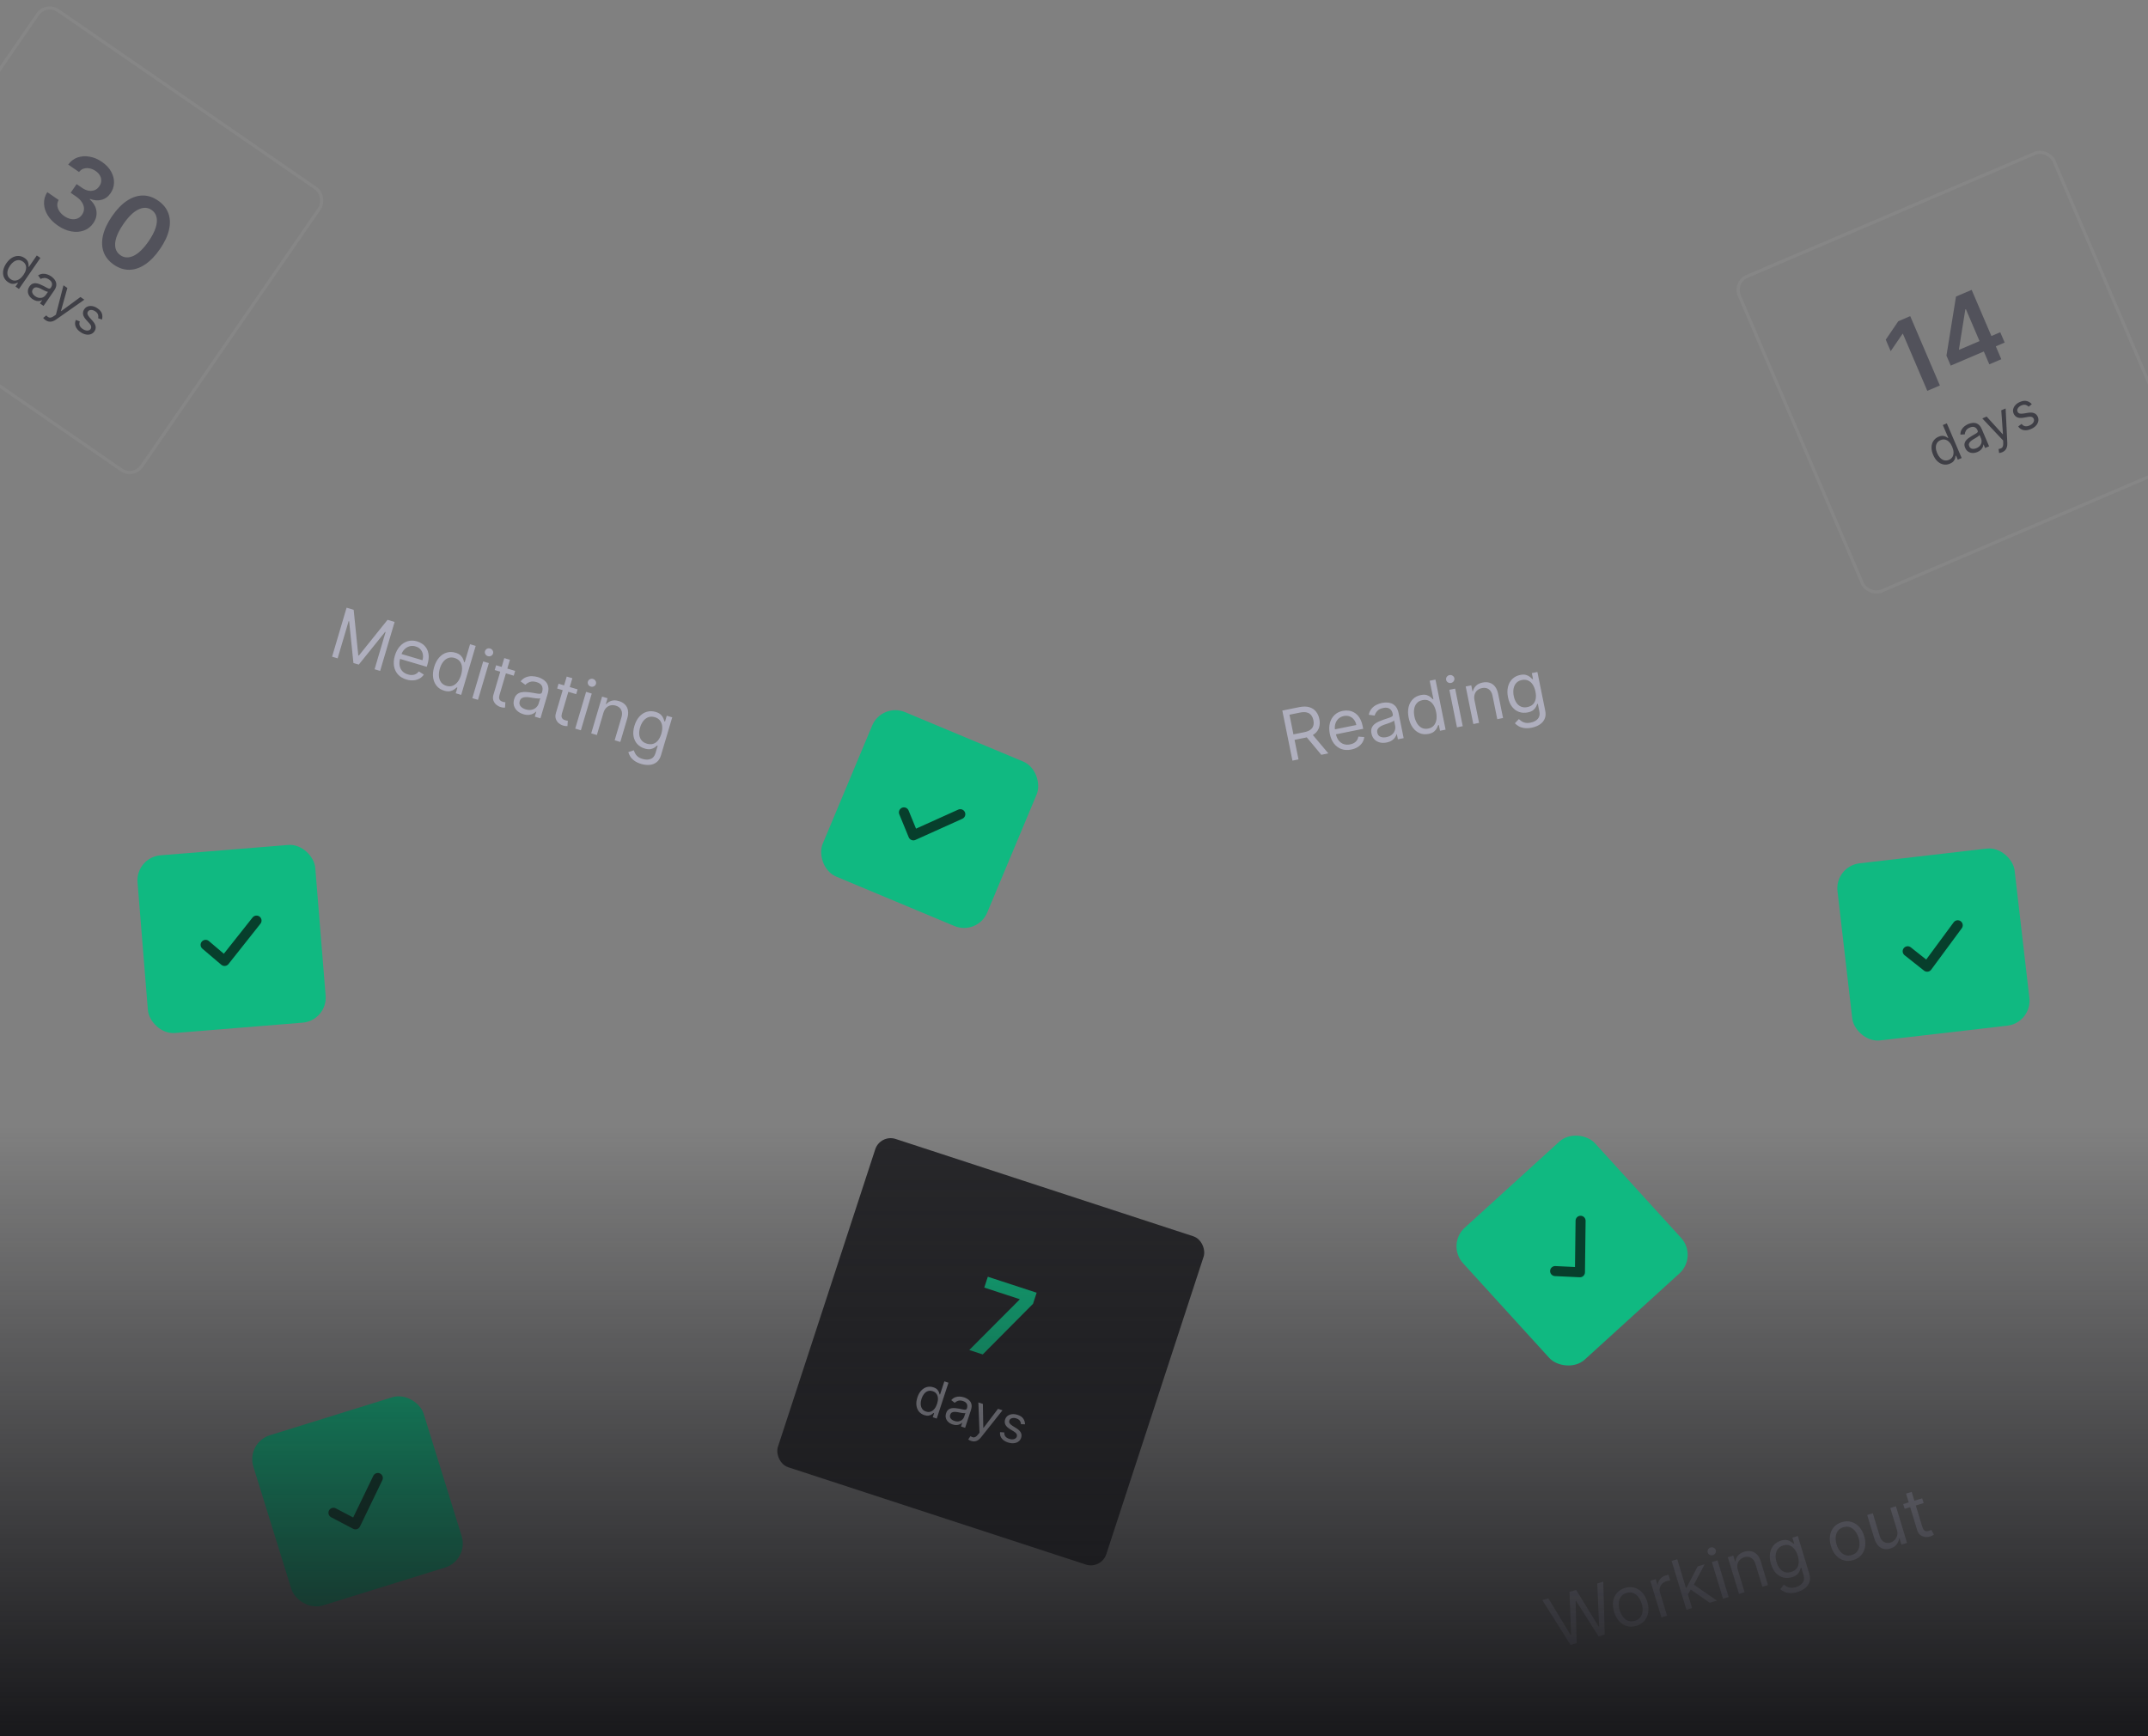 <svg width="428" height="346" viewBox="0 0 428 346" fill="none" xmlns="http://www.w3.org/2000/svg">
<rect x="0" y="0" width="428" height="346" fill="#808080" stroke="none"/>
<path d="M69.058 121.12L70.47 121.538L71.39 130.624L71.504 130.658L77.22 123.535L78.631 123.952L75.743 133.716L74.637 133.389L76.831 125.971L76.736 125.943L71.49 132.458L70.422 132.142L69.566 123.821L69.471 123.793L67.276 131.211L66.17 130.884L69.058 121.12ZM80.986 135.433C80.28 135.224 79.718 134.888 79.298 134.426C78.883 133.96 78.62 133.406 78.51 132.761C78.404 132.115 78.462 131.417 78.684 130.666C78.906 129.916 79.238 129.296 79.681 128.805C80.127 128.311 80.644 127.977 81.232 127.801C81.824 127.624 82.45 127.633 83.111 127.829C83.493 127.941 83.85 128.116 84.185 128.354C84.519 128.591 84.796 128.897 85.017 129.274C85.238 129.647 85.37 130.094 85.413 130.615C85.456 131.135 85.377 131.737 85.174 132.421L85.033 132.897L79.389 131.228L79.677 130.255L84.177 131.586C84.299 131.173 84.326 130.78 84.256 130.407C84.19 130.035 84.034 129.71 83.787 129.434C83.544 129.158 83.219 128.96 82.812 128.839C82.364 128.707 81.943 128.703 81.55 128.829C81.161 128.952 80.827 129.164 80.548 129.466C80.269 129.767 80.069 130.119 79.95 130.523L79.758 131.171C79.595 131.724 79.551 132.221 79.628 132.662C79.709 133.101 79.892 133.471 80.176 133.773C80.461 134.071 80.83 134.288 81.285 134.422C81.58 134.51 81.86 134.547 82.122 134.535C82.389 134.521 82.635 134.455 82.86 134.339C83.085 134.219 83.284 134.046 83.454 133.82L84.451 134.446C84.227 134.781 83.939 135.049 83.586 135.248C83.234 135.445 82.837 135.562 82.393 135.6C81.951 135.635 81.482 135.58 80.986 135.433ZM88.494 137.654C87.884 137.474 87.391 137.16 87.015 136.714C86.64 136.264 86.404 135.717 86.308 135.074C86.212 134.427 86.279 133.715 86.509 132.94C86.736 132.171 87.066 131.542 87.497 131.055C87.928 130.567 88.424 130.239 88.986 130.07C89.548 129.9 90.137 129.907 90.753 130.089C91.23 130.231 91.583 130.421 91.812 130.662C92.046 130.901 92.206 131.142 92.293 131.385C92.385 131.626 92.453 131.823 92.498 131.974L92.593 132.002L93.659 128.398L94.784 128.731L91.896 138.495L90.809 138.173L91.142 137.048L91.008 137.009C90.886 137.118 90.719 137.251 90.506 137.41C90.294 137.565 90.023 137.68 89.693 137.755C89.364 137.827 88.965 137.794 88.494 137.654ZM88.946 136.689C89.397 136.822 89.814 136.818 90.195 136.675C90.576 136.528 90.911 136.269 91.197 135.898C91.484 135.523 91.709 135.059 91.873 134.506C92.035 133.96 92.097 133.458 92.059 133.001C92.022 132.541 91.882 132.15 91.638 131.829C91.396 131.505 91.045 131.275 90.588 131.14C90.111 130.999 89.677 131.003 89.287 131.154C88.901 131.303 88.567 131.561 88.285 131.931C88.007 132.298 87.792 132.739 87.639 133.254C87.485 133.775 87.425 134.272 87.458 134.745C87.495 135.216 87.633 135.623 87.874 135.967C88.118 136.309 88.476 136.55 88.946 136.689ZM94.113 139.151L96.279 131.828L97.404 132.161L95.238 139.483L94.113 139.151ZM97.212 130.777C96.993 130.712 96.826 130.581 96.711 130.385C96.6 130.189 96.575 129.987 96.637 129.777C96.699 129.567 96.83 129.411 97.03 129.307C97.233 129.205 97.444 129.186 97.663 129.251C97.883 129.316 98.048 129.446 98.16 129.642C98.274 129.838 98.301 130.041 98.239 130.251C98.177 130.461 98.044 130.617 97.841 130.719C97.641 130.822 97.431 130.842 97.212 130.777ZM102.649 133.713L102.367 134.666L98.572 133.543L98.855 132.59L102.649 133.713ZM100.48 131.163L101.605 131.496L99.54 138.475C99.446 138.793 99.421 139.045 99.466 139.231C99.516 139.415 99.606 139.556 99.736 139.653C99.87 139.748 100.02 139.82 100.185 139.869C100.309 139.905 100.413 139.929 100.496 139.94C100.58 139.948 100.647 139.954 100.698 139.958L100.628 141.037C100.543 141.043 100.428 141.04 100.283 141.028C100.137 141.019 99.959 140.984 99.749 140.922C99.431 140.828 99.14 140.667 98.875 140.44C98.614 140.214 98.424 139.932 98.307 139.593C98.193 139.255 98.198 138.873 98.324 138.447L100.48 131.163ZM104.279 142.345C103.815 142.208 103.42 141.996 103.094 141.709C102.768 141.419 102.543 141.075 102.42 140.675C102.297 140.272 102.306 139.833 102.447 139.356C102.571 138.936 102.754 138.621 102.997 138.409C103.24 138.194 103.522 138.053 103.843 137.985C104.163 137.918 104.501 137.897 104.857 137.922C105.216 137.946 105.573 137.985 105.926 138.042C106.388 138.116 106.761 138.18 107.046 138.233C107.335 138.284 107.554 138.292 107.703 138.256C107.855 138.222 107.958 138.114 108.011 137.933L108.022 137.895C108.162 137.424 108.141 137.021 107.961 136.684C107.784 136.348 107.436 136.103 106.918 135.95C106.381 135.791 105.925 135.784 105.55 135.929C105.175 136.074 104.887 136.262 104.684 136.492L103.729 135.795C104.051 135.406 104.408 135.135 104.799 134.981C105.194 134.825 105.596 134.754 106.003 134.767C106.414 134.778 106.804 134.838 107.173 134.947C107.408 135.017 107.67 135.125 107.958 135.273C108.25 135.418 108.514 135.619 108.75 135.875C108.988 136.132 109.151 136.462 109.239 136.865C109.328 137.268 109.286 137.76 109.114 138.342L107.686 143.166L106.561 142.833L106.855 141.842L106.797 141.825C106.674 141.961 106.497 142.094 106.265 142.222C106.034 142.351 105.751 142.435 105.418 142.475C105.085 142.514 104.705 142.471 104.279 142.345ZM104.75 141.385C105.195 141.517 105.596 141.54 105.953 141.456C106.313 141.372 106.611 141.215 106.849 140.985C107.09 140.755 107.255 140.488 107.345 140.183L107.65 139.153C107.585 139.196 107.465 139.218 107.289 139.217C107.117 139.215 106.921 139.2 106.701 139.173C106.485 139.144 106.274 139.112 106.07 139.08C105.869 139.044 105.706 139.017 105.581 138.997C105.277 138.949 104.986 138.93 104.706 138.941C104.43 138.949 104.19 139.014 103.984 139.137C103.783 139.257 103.64 139.46 103.555 139.746C103.44 140.137 103.497 140.475 103.727 140.761C103.961 141.044 104.302 141.253 104.75 141.385ZM115.091 137.393L114.809 138.347L111.014 137.224L111.296 136.271L115.091 137.393ZM112.921 134.844L114.046 135.176L111.981 142.156C111.887 142.474 111.863 142.726 111.908 142.912C111.957 143.096 112.047 143.236 112.177 143.334C112.312 143.429 112.461 143.501 112.627 143.55C112.751 143.586 112.854 143.61 112.937 143.621C113.022 143.628 113.089 143.634 113.139 143.639L113.069 144.717C112.984 144.723 112.87 144.721 112.724 144.709C112.578 144.7 112.4 144.665 112.191 144.603C111.873 144.509 111.582 144.348 111.317 144.121C111.055 143.895 110.866 143.613 110.748 143.274C110.634 142.936 110.64 142.554 110.766 142.128L112.921 134.844ZM114.617 145.217L116.783 137.894L117.908 138.227L115.742 145.55L114.617 145.217ZM117.716 136.843C117.497 136.778 117.33 136.647 117.215 136.451C117.104 136.256 117.079 136.053 117.141 135.843C117.203 135.633 117.334 135.477 117.534 135.374C117.737 135.271 117.948 135.252 118.168 135.317C118.387 135.382 118.552 135.512 118.664 135.708C118.779 135.904 118.805 136.107 118.743 136.317C118.681 136.527 118.548 136.683 118.345 136.785C118.145 136.889 117.936 136.908 117.716 136.843ZM120.231 142.087L118.928 146.492L117.803 146.159L119.969 138.837L121.056 139.158L120.717 140.302L120.813 140.331C121.094 140.009 121.443 139.788 121.86 139.666C122.277 139.54 122.762 139.559 123.315 139.723C123.811 139.87 124.215 140.1 124.527 140.413C124.839 140.723 125.038 141.114 125.123 141.585C125.21 142.053 125.161 142.598 124.976 143.221L123.6 147.874L122.475 147.541L123.829 142.965C123.999 142.39 123.982 141.897 123.778 141.488C123.575 141.075 123.213 140.792 122.692 140.638C122.333 140.531 121.989 140.514 121.66 140.586C121.334 140.659 121.046 140.821 120.796 141.072C120.545 141.323 120.357 141.661 120.231 142.087ZM127.754 152.256C127.21 152.095 126.764 151.887 126.414 151.631C126.064 151.379 125.792 151.101 125.598 150.798C125.406 150.5 125.272 150.201 125.194 149.901L126.277 149.537C126.339 149.701 126.423 149.892 126.528 150.109C126.632 150.33 126.8 150.544 127.032 150.751C127.267 150.962 127.605 151.133 128.047 151.264C128.638 151.439 129.169 151.44 129.638 151.268C130.107 151.096 130.432 150.704 130.612 150.094L131.052 148.607L130.957 148.579C130.835 148.688 130.668 148.818 130.458 148.97C130.251 149.12 129.983 149.229 129.655 149.298C129.332 149.364 128.931 149.327 128.455 149.186C127.863 149.011 127.374 148.714 126.986 148.296C126.602 147.878 126.352 147.361 126.237 146.746C126.124 146.133 126.181 145.444 126.407 144.682C126.629 143.931 126.954 143.317 127.382 142.839C127.811 142.358 128.306 142.034 128.867 141.868C129.429 141.699 130.018 141.706 130.634 141.888C131.111 142.029 131.466 142.221 131.698 142.462C131.935 142.702 132.099 142.944 132.189 143.188C132.283 143.43 132.353 143.627 132.398 143.779L132.512 143.813L132.856 142.649L133.943 142.971L131.715 150.503C131.529 151.133 131.234 151.602 130.832 151.911C130.431 152.225 129.964 152.403 129.429 152.445C128.897 152.492 128.339 152.429 127.754 152.256ZM128.906 148.221C129.357 148.354 129.769 148.364 130.142 148.249C130.515 148.135 130.839 147.908 131.116 147.568C131.393 147.228 131.611 146.788 131.771 146.248C131.927 145.72 131.985 145.231 131.946 144.78C131.906 144.33 131.765 143.944 131.521 143.623C131.277 143.302 130.926 143.074 130.469 142.938C129.992 142.797 129.559 142.801 129.17 142.948C128.784 143.097 128.451 143.351 128.172 143.71C127.896 144.071 127.684 144.5 127.538 144.995C127.387 145.504 127.334 145.977 127.377 146.415C127.424 146.851 127.572 147.226 127.821 147.542C128.074 147.855 128.436 148.081 128.906 148.221Z" fill="#AFAFBE"/>
<path d="M257.527 151.599L255.507 141.62L258.879 140.937C259.658 140.78 260.325 140.783 260.88 140.948C261.433 141.11 261.877 141.398 262.211 141.81C262.544 142.223 262.771 142.723 262.89 143.311C263.009 143.899 262.994 144.445 262.846 144.948C262.697 145.452 262.401 145.884 261.957 146.244C261.512 146.601 260.902 146.858 260.129 147.015L257.401 147.567L257.18 146.476L259.869 145.931C260.402 145.823 260.815 145.659 261.108 145.437C261.405 145.215 261.597 144.946 261.686 144.63C261.777 144.311 261.782 143.951 261.701 143.552C261.62 143.152 261.474 142.818 261.265 142.549C261.055 142.281 260.769 142.099 260.408 142.003C260.047 141.903 259.596 141.908 259.057 142.017L256.932 142.447L258.735 151.355L257.527 151.599ZM261.317 146.166L264.68 150.152L263.277 150.436L259.952 146.442L261.317 146.166ZM269.237 149.391C268.516 149.537 267.862 149.504 267.274 149.292C266.689 149.075 266.198 148.708 265.799 148.19C265.402 147.669 265.126 147.024 264.971 146.258C264.816 145.491 264.819 144.787 264.98 144.146C265.143 143.501 265.444 142.963 265.881 142.533C266.321 142.099 266.878 141.814 267.554 141.677C267.944 141.598 268.342 141.585 268.748 141.638C269.155 141.691 269.543 141.832 269.914 142.062C270.285 142.288 270.611 142.621 270.893 143.061C271.175 143.501 271.386 144.07 271.528 144.768L271.626 145.256L265.857 146.423L265.656 145.429L270.255 144.498C270.17 144.076 270.009 143.716 269.773 143.419C269.541 143.121 269.25 142.908 268.903 142.779C268.559 142.649 268.179 142.626 267.763 142.71C267.305 142.803 266.932 142.997 266.643 143.292C266.357 143.583 266.161 143.927 266.056 144.324C265.95 144.721 265.939 145.125 266.022 145.538L266.157 146.2C266.271 146.766 266.465 147.225 266.74 147.579C267.017 147.928 267.352 148.17 267.744 148.304C268.136 148.434 268.564 148.452 269.028 148.358C269.33 148.297 269.595 148.2 269.821 148.066C270.05 147.928 270.237 147.755 270.381 147.547C270.524 147.335 270.618 147.09 270.663 146.81L271.837 146.897C271.796 147.298 271.667 147.669 271.448 148.01C271.229 148.349 270.933 148.639 270.559 148.88C270.185 149.118 269.744 149.289 269.237 149.391ZM276.292 147.984C275.818 148.08 275.369 148.077 274.947 147.977C274.523 147.873 274.163 147.674 273.867 147.379C273.57 147.081 273.372 146.688 273.273 146.201C273.186 145.772 273.201 145.407 273.316 145.106C273.43 144.803 273.613 144.546 273.865 144.336C274.116 144.126 274.405 143.949 274.731 143.805C275.06 143.658 275.393 143.526 275.732 143.41C276.175 143.26 276.534 143.141 276.811 143.055C277.09 142.964 277.287 142.869 277.402 142.768C277.52 142.666 277.561 142.523 277.523 142.337L277.515 142.298C277.418 141.818 277.211 141.471 276.894 141.258C276.58 141.044 276.158 140.99 275.629 141.098C275.08 141.209 274.674 141.416 274.41 141.72C274.147 142.023 273.98 142.324 273.908 142.623L272.738 142.454C272.841 141.96 273.029 141.553 273.303 141.234C273.579 140.911 273.9 140.66 274.266 140.481C274.635 140.298 275.008 140.168 275.385 140.092C275.625 140.043 275.907 140.017 276.231 140.012C276.557 140.003 276.884 140.057 277.212 140.174C277.543 140.289 277.842 140.504 278.108 140.819C278.375 141.134 278.568 141.588 278.689 142.183L279.687 147.114L278.537 147.347L278.332 146.333L278.273 146.345C278.228 146.523 278.134 146.723 277.989 146.945C277.845 147.167 277.635 147.374 277.359 147.565C277.083 147.756 276.727 147.895 276.292 147.984ZM276.258 146.915C276.713 146.823 277.078 146.656 277.354 146.414C277.633 146.172 277.824 145.893 277.925 145.578C278.031 145.263 278.052 144.949 277.989 144.637L277.776 143.585C277.739 143.653 277.642 143.728 277.487 143.811C277.333 143.889 277.153 143.968 276.946 144.047C276.741 144.122 276.541 144.193 276.345 144.26C276.151 144.323 275.994 144.375 275.874 144.416C275.583 144.516 275.317 144.635 275.075 144.776C274.835 144.912 274.653 145.083 274.529 145.287C274.407 145.487 274.376 145.734 274.435 146.026C274.516 146.426 274.725 146.698 275.062 146.843C275.402 146.984 275.8 147.008 276.258 146.915ZM284.644 146.273C284.02 146.399 283.437 146.353 282.896 146.134C282.354 145.913 281.89 145.54 281.503 145.016C281.116 144.49 280.842 143.83 280.682 143.037C280.522 142.251 280.519 141.542 280.672 140.909C280.824 140.276 281.109 139.753 281.526 139.341C281.943 138.928 282.467 138.658 283.097 138.531C283.584 138.432 283.986 138.436 284.301 138.541C284.619 138.642 284.874 138.78 285.064 138.954C285.258 139.125 285.41 139.267 285.521 139.379L285.618 139.36L284.873 135.676L286.023 135.443L288.043 145.422L286.932 145.647L286.699 144.497L286.562 144.525C286.506 144.679 286.42 144.875 286.306 145.114C286.192 145.351 286.006 145.579 285.75 145.8C285.493 146.018 285.124 146.175 284.644 146.273ZM284.591 145.208C285.052 145.115 285.417 144.916 285.687 144.611C285.956 144.303 286.13 143.918 286.209 143.455C286.287 142.99 286.269 142.474 286.155 141.909C286.041 141.35 285.861 140.878 285.614 140.492C285.366 140.102 285.059 139.823 284.694 139.653C284.327 139.481 283.91 139.442 283.442 139.536C282.955 139.635 282.574 139.842 282.3 140.158C282.029 140.47 281.855 140.855 281.778 141.314C281.705 141.768 281.721 142.259 281.828 142.785C281.935 143.318 282.115 143.785 282.365 144.188C282.618 144.586 282.932 144.881 283.305 145.073C283.681 145.26 284.11 145.306 284.591 145.208ZM290.308 144.964L288.793 137.479L289.943 137.246L291.458 144.731L290.308 144.964ZM289.126 136.113C288.901 136.159 288.693 136.122 288.499 136.002C288.309 135.881 288.193 135.714 288.149 135.5C288.106 135.285 288.148 135.085 288.276 134.901C288.408 134.715 288.586 134.6 288.81 134.554C289.034 134.509 289.241 134.546 289.431 134.667C289.625 134.787 289.743 134.954 289.786 135.168C289.83 135.383 289.786 135.582 289.654 135.768C289.526 135.953 289.35 136.068 289.126 136.113ZM293.803 139.569L294.715 144.072L293.565 144.305L292.05 136.82L293.161 136.595L293.397 137.765L293.495 137.745C293.593 137.329 293.798 136.97 294.108 136.667C294.418 136.361 294.856 136.151 295.421 136.036C295.928 135.934 296.393 135.948 296.815 136.079C297.236 136.206 297.595 136.458 297.891 136.835C298.186 137.208 298.398 137.713 298.527 138.349L299.49 143.105L298.34 143.338L297.393 138.66C297.274 138.072 297.029 137.645 296.657 137.379C296.284 137.109 295.832 137.028 295.299 137.136C294.932 137.211 294.62 137.357 294.363 137.574C294.109 137.791 293.931 138.069 293.827 138.408C293.723 138.747 293.715 139.134 293.803 139.569ZM305.212 145.031C304.657 145.143 304.165 145.169 303.736 145.107C303.308 145.048 302.938 144.93 302.625 144.753C302.316 144.579 302.057 144.378 301.848 144.15L302.634 143.321C302.766 143.436 302.929 143.566 303.123 143.709C303.319 143.855 303.568 143.966 303.87 144.04C304.176 144.116 304.555 144.109 305.007 144.017C305.611 143.895 306.08 143.648 306.414 143.276C306.748 142.904 306.852 142.406 306.726 141.783L306.418 140.262L306.32 140.282C306.264 140.436 306.178 140.629 306.062 140.862C305.95 141.091 305.765 141.313 305.507 141.527C305.252 141.738 304.881 141.892 304.394 141.991C303.79 142.113 303.218 142.08 302.68 141.892C302.144 141.702 301.682 141.363 301.292 140.874C300.905 140.384 300.633 139.749 300.475 138.97C300.32 138.203 300.32 137.508 300.474 136.885C300.628 136.259 300.914 135.741 301.331 135.332C301.748 134.919 302.272 134.649 302.902 134.522C303.39 134.423 303.793 134.426 304.111 134.531C304.433 134.631 304.69 134.769 304.884 134.942C305.081 135.112 305.235 135.254 305.346 135.366L305.463 135.343L305.222 134.154L306.333 133.929L307.891 141.628C308.022 142.271 307.981 142.824 307.77 143.286C307.563 143.75 307.234 144.126 306.781 144.414C306.333 144.704 305.81 144.91 305.212 145.031ZM304.341 140.926C304.802 140.833 305.17 140.648 305.446 140.373C305.722 140.097 305.902 139.745 305.988 139.315C306.073 138.885 306.06 138.394 305.948 137.842C305.839 137.302 305.661 136.843 305.415 136.463C305.17 136.083 304.864 135.809 304.498 135.639C304.132 135.47 303.716 135.433 303.248 135.527C302.761 135.626 302.379 135.832 302.105 136.144C301.833 136.456 301.658 136.837 301.58 137.285C301.505 137.733 301.519 138.211 301.621 138.717C301.726 139.237 301.901 139.68 302.144 140.047C302.39 140.41 302.697 140.672 303.064 140.835C303.434 140.993 303.86 141.024 304.341 140.926Z" fill="#AFAFBE"/>
<path d="M312.94 327.856L307.32 318.92L308.519 318.557L312.962 325.875L313.057 325.846L312.725 317.281L314.057 316.877L318.538 324.183L318.633 324.155L318.262 315.601L319.461 315.238L319.752 325.789L318.534 326.159L314.029 319.047L313.953 319.07L314.158 327.486L312.94 327.856ZM326.069 324.039C325.409 324.24 324.783 324.258 324.19 324.095C323.6 323.931 323.079 323.609 322.629 323.129C322.182 322.649 321.844 322.031 321.615 321.276C321.384 320.515 321.32 319.808 321.424 319.157C321.531 318.505 321.784 317.946 322.184 317.482C322.586 317.017 323.118 316.685 323.777 316.484C324.437 316.284 325.062 316.266 325.652 316.43C326.245 316.593 326.766 316.917 327.214 317.401C327.665 317.884 328.006 318.506 328.237 319.267C328.466 320.022 328.527 320.724 328.419 321.373C328.314 322.022 328.061 322.578 327.658 323.043C327.258 323.507 326.729 323.839 326.069 324.039ZM325.763 323.031C326.264 322.879 326.638 322.625 326.883 322.27C327.129 321.915 327.266 321.505 327.294 321.039C327.323 320.573 327.263 320.096 327.115 319.608C326.966 319.119 326.751 318.688 326.467 318.313C326.184 317.938 325.841 317.67 325.439 317.508C325.036 317.346 324.584 317.341 324.083 317.493C323.582 317.645 323.209 317.9 322.965 318.258C322.72 318.617 322.584 319.03 322.557 319.499C322.529 319.968 322.589 320.447 322.738 320.935C322.886 321.424 323.101 321.854 323.383 322.225C323.666 322.597 324.008 322.862 324.409 323.021C324.811 323.18 325.262 323.183 325.763 323.031ZM331.048 322.363L328.831 315.055L329.916 314.726L330.251 315.83L330.327 315.807C330.351 315.405 330.503 315.039 330.783 314.708C331.064 314.377 331.423 314.145 331.861 314.012C331.943 313.987 332.047 313.957 332.171 313.923C332.296 313.888 332.391 313.865 332.456 313.852L332.803 314.994C332.762 314.996 332.67 315.008 332.528 315.03C332.388 315.049 332.244 315.08 332.095 315.125C331.739 315.233 331.445 315.404 331.211 315.638C330.979 315.867 330.822 316.137 330.739 316.446C330.658 316.751 330.668 317.068 330.768 317.398L332.171 322.022L331.048 322.363ZM336.271 317.869L335.831 316.486L336.059 316.417L338.269 312.193L339.658 311.771L337.297 316.249L337.202 316.278L336.271 317.869ZM336.033 320.851L333.077 311.108L334.2 310.767L337.155 320.51L336.033 320.851ZM340.676 319.443L336.725 316.693L337.287 315.67L342.103 319.01L340.676 319.443ZM343.32 318.641L341.104 311.333L342.226 310.992L344.443 318.3L343.32 318.641ZM341.305 309.942C341.086 310.008 340.875 309.991 340.671 309.89C340.47 309.788 340.338 309.632 340.275 309.423C340.211 309.214 340.235 309.011 340.345 308.815C340.458 308.618 340.624 308.486 340.843 308.419C341.062 308.353 341.272 308.371 341.472 308.473C341.676 308.574 341.81 308.729 341.873 308.938C341.937 309.148 341.912 309.351 341.799 309.548C341.688 309.744 341.524 309.876 341.305 309.942ZM346.289 312.94L347.622 317.336L346.499 317.676L344.283 310.369L345.367 310.04L345.714 311.181L345.809 311.153C345.868 310.73 346.037 310.353 346.318 310.022C346.598 309.687 347.013 309.437 347.565 309.269C348.06 309.119 348.524 309.089 348.956 309.18C349.388 309.267 349.769 309.484 350.099 309.83C350.429 310.174 350.688 310.656 350.876 311.278L352.285 315.921L351.162 316.262L349.776 311.695C349.602 311.121 349.318 310.719 348.922 310.489C348.526 310.256 348.068 310.218 347.548 310.376C347.189 310.485 346.892 310.659 346.657 310.9C346.425 311.141 346.274 311.434 346.202 311.781C346.131 312.129 346.16 312.515 346.289 312.94ZM358.163 317.297C357.621 317.462 357.133 317.533 356.701 317.512C356.27 317.494 355.89 317.412 355.561 317.265C355.237 317.121 354.96 316.946 354.731 316.738L355.435 315.839C355.577 315.941 355.752 316.054 355.959 316.179C356.167 316.306 356.425 316.392 356.733 316.437C357.046 316.484 357.422 316.441 357.863 316.307C358.453 316.129 358.897 315.838 359.194 315.436C359.491 315.034 359.547 314.529 359.363 313.92L358.912 312.436L358.817 312.465C358.775 312.623 358.708 312.823 358.615 313.066C358.525 313.305 358.362 313.543 358.125 313.781C357.892 314.015 357.537 314.204 357.061 314.348C356.471 314.527 355.899 314.548 355.345 314.411C354.794 314.274 354.301 313.98 353.867 313.53C353.436 313.079 353.105 312.472 352.874 311.711C352.647 310.963 352.581 310.271 352.676 309.636C352.77 308.998 353.005 308.456 353.382 308.009C353.758 307.559 354.254 307.24 354.869 307.054C355.345 306.909 355.746 306.874 356.074 306.948C356.403 307.018 356.673 307.13 356.882 307.285C357.094 307.435 357.261 307.561 357.382 307.663L357.496 307.629L357.144 306.468L358.228 306.139L360.508 313.656C360.699 314.284 360.711 314.838 360.545 315.317C360.383 315.799 360.09 316.205 359.667 316.534C359.248 316.866 358.747 317.12 358.163 317.297ZM356.907 313.293C357.358 313.157 357.707 312.938 357.955 312.638C358.204 312.337 358.35 311.969 358.394 311.533C358.439 311.097 358.379 310.609 358.216 310.07C358.056 309.544 357.836 309.103 357.555 308.748C357.274 308.394 356.944 308.149 356.564 308.015C356.183 307.881 355.765 307.883 355.308 308.022C354.833 308.166 354.473 308.407 354.229 308.744C353.988 309.081 353.85 309.476 353.814 309.93C353.782 310.383 353.841 310.857 353.991 311.352C354.145 311.859 354.36 312.284 354.637 312.626C354.916 312.964 355.246 313.196 355.628 313.323C356.011 313.445 356.438 313.436 356.907 313.293ZM369.283 310.932C368.623 311.132 367.997 311.15 367.404 310.987C366.814 310.824 366.293 310.502 365.843 310.022C365.396 309.541 365.058 308.923 364.829 308.168C364.598 307.407 364.534 306.701 364.638 306.049C364.745 305.397 364.998 304.839 365.398 304.374C365.8 303.909 366.332 303.577 366.991 303.377C367.651 303.177 368.276 303.159 368.866 303.322C369.459 303.485 369.98 303.809 370.428 304.293C370.879 304.776 371.22 305.398 371.451 306.159C371.68 306.914 371.741 307.616 371.633 308.265C371.528 308.914 371.275 309.47 370.872 309.935C370.472 310.4 369.943 310.732 369.283 310.932ZM368.977 309.923C369.478 309.771 369.852 309.518 370.097 309.163C370.343 308.808 370.48 308.397 370.508 307.931C370.537 307.465 370.477 306.988 370.329 306.5C370.18 306.011 369.965 305.58 369.681 305.205C369.398 304.831 369.055 304.562 368.653 304.4C368.25 304.238 367.798 304.233 367.297 304.385C366.796 304.537 366.423 304.792 366.179 305.151C365.934 305.509 365.798 305.922 365.771 306.391C365.743 306.86 365.803 307.339 365.952 307.828C366.1 308.316 366.315 308.746 366.597 309.117C366.88 309.489 367.222 309.754 367.623 309.913C368.025 310.072 368.476 310.075 368.977 309.923ZM377.961 304.871L376.651 300.551L377.774 300.21L379.99 307.518L378.867 307.858L378.492 306.621L378.416 306.644C378.357 307.068 378.187 307.464 377.904 307.834C377.62 308.2 377.202 308.467 376.651 308.635C376.194 308.773 375.758 308.796 375.342 308.704C374.925 308.609 374.553 308.389 374.227 308.045C373.9 307.697 373.642 307.213 373.454 306.591L372.045 301.948L373.168 301.607L374.554 306.174C374.715 306.707 374.993 307.087 375.388 307.314C375.785 307.539 376.217 307.582 376.683 307.44C376.962 307.356 377.224 307.198 377.47 306.968C377.718 306.737 377.896 306.444 378.003 306.089C378.114 305.733 378.1 305.327 377.961 304.871ZM383.008 298.622L383.297 299.574L379.51 300.723L379.221 299.771L383.008 298.622ZM379.794 297.686L380.916 297.345L383.029 304.31C383.125 304.627 383.243 304.851 383.384 304.982C383.526 305.108 383.678 305.176 383.84 305.186C384.005 305.192 384.17 305.169 384.334 305.119C384.458 305.082 384.558 305.045 384.633 305.008C384.708 304.968 384.767 304.936 384.812 304.912L385.346 305.852C385.279 305.903 385.181 305.964 385.053 306.034C384.927 306.107 384.759 306.175 384.549 306.239C384.232 306.335 383.901 306.361 383.555 306.317C383.212 306.272 382.899 306.14 382.614 305.922C382.333 305.702 382.128 305.38 381.999 304.955L379.794 297.686Z" fill="#AFAFBE"/>
<rect x="175.398" y="226" width="68.841" height="68.841" rx="3.229" transform="rotate(18.109 175.398 226)" fill="#27272A"/>
<path d="M193.132 269.067L203.14 259.028L203.172 258.93L196.12 256.624L196.827 254.462L206.558 257.644L205.835 259.855L195.818 269.945L193.132 269.067Z" fill="#10B981"/>
<path d="M184.16 282.037C183.714 281.891 183.357 281.649 183.089 281.312C182.821 280.972 182.659 280.564 182.601 280.087C182.544 279.608 182.609 279.084 182.794 278.517C182.978 277.954 183.235 277.498 183.563 277.147C183.891 276.796 184.264 276.564 184.682 276.451C185.1 276.338 185.535 276.355 185.986 276.503C186.334 276.617 186.591 276.765 186.755 276.948C186.923 277.128 187.036 277.31 187.095 277.491C187.157 277.671 187.203 277.817 187.233 277.93L187.303 277.953L188.165 275.316L188.988 275.585L186.652 282.728L185.857 282.468L186.126 281.645L186.029 281.613C185.936 281.691 185.81 281.786 185.65 281.898C185.49 282.008 185.288 282.088 185.043 282.136C184.799 282.183 184.505 282.149 184.16 282.037ZM184.514 281.334C184.844 281.442 185.151 281.447 185.435 281.35C185.72 281.25 185.972 281.066 186.191 280.798C186.411 280.527 186.587 280.19 186.719 279.785C186.85 279.385 186.906 279.016 186.888 278.678C186.871 278.338 186.775 278.047 186.602 277.805C186.43 277.561 186.176 277.384 185.841 277.274C185.493 277.16 185.173 277.155 184.882 277.258C184.594 277.359 184.342 277.543 184.126 277.81C183.913 278.075 183.745 278.396 183.622 278.772C183.497 279.154 183.442 279.519 183.456 279.869C183.474 280.217 183.568 280.52 183.738 280.779C183.911 281.036 184.17 281.221 184.514 281.334ZM189.809 283.9C189.47 283.789 189.183 283.624 188.948 283.406C188.714 283.185 188.555 282.926 188.472 282.629C188.39 282.329 188.406 282.005 188.52 281.656C188.621 281.349 188.762 281.12 188.946 280.969C189.13 280.815 189.341 280.717 189.579 280.674C189.817 280.631 190.067 280.622 190.328 280.649C190.593 280.674 190.855 280.71 191.115 280.759C191.454 280.824 191.728 280.879 191.937 280.924C192.149 280.968 192.311 280.978 192.421 280.955C192.534 280.933 192.612 280.855 192.655 280.723L192.664 280.695C192.777 280.351 192.77 280.052 192.644 279.8C192.521 279.549 192.269 279.361 191.89 279.237C191.497 279.108 191.161 279.094 190.882 279.193C190.602 279.292 190.385 279.424 190.231 279.59L189.541 279.055C189.787 278.775 190.055 278.583 190.347 278.478C190.642 278.371 190.94 278.326 191.24 278.345C191.543 278.362 191.83 278.414 192.1 278.502C192.272 278.559 192.463 278.644 192.672 278.759C192.885 278.872 193.075 279.026 193.243 279.22C193.414 279.415 193.527 279.662 193.584 279.961C193.641 280.26 193.599 280.622 193.46 281.048L192.306 284.577L191.483 284.308L191.72 283.583L191.678 283.569C191.584 283.667 191.451 283.761 191.277 283.851C191.104 283.941 190.893 283.997 190.647 284.019C190.4 284.041 190.121 284.002 189.809 283.9ZM190.177 283.201C190.502 283.308 190.798 283.334 191.063 283.279C191.33 283.225 191.554 283.115 191.734 282.95C191.916 282.786 192.044 282.592 192.117 282.369L192.363 281.615C192.315 281.646 192.226 281.659 192.096 281.655C191.969 281.65 191.824 281.635 191.662 281.61C191.504 281.584 191.349 281.557 191.199 281.528C191.052 281.498 190.932 281.474 190.84 281.457C190.617 281.415 190.402 281.395 190.196 281.397C189.992 281.397 189.813 281.44 189.659 281.526C189.508 281.611 189.398 281.758 189.33 281.967C189.236 282.253 189.271 282.504 189.435 282.719C189.602 282.934 189.849 283.094 190.177 283.201ZM193.49 287.188C193.35 287.142 193.229 287.09 193.128 287.031C193.025 286.974 192.957 286.929 192.922 286.894L193.368 286.237C193.551 286.354 193.722 286.43 193.88 286.466C194.038 286.503 194.196 286.478 194.355 286.394C194.516 286.313 194.691 286.152 194.879 285.913L195.17 285.545L194.95 279.512L195.843 279.804L195.925 284.556L195.981 284.575L198.856 280.789L199.749 281.081L195.468 286.476C195.275 286.719 195.073 286.907 194.863 287.039C194.651 287.173 194.431 287.252 194.203 287.275C193.976 287.298 193.738 287.269 193.49 287.188ZM204.238 283.877L203.43 283.845C203.424 283.706 203.394 283.564 203.342 283.418C203.292 283.271 203.203 283.133 203.075 283.007C202.946 282.88 202.762 282.777 202.523 282.699C202.195 282.591 201.897 282.578 201.629 282.657C201.364 282.735 201.194 282.89 201.119 283.12C201.052 283.324 201.073 283.51 201.184 283.678C201.294 283.845 201.494 284.02 201.784 284.202L202.515 284.658C202.956 284.93 203.255 285.225 203.412 285.541C203.569 285.855 203.586 286.199 203.464 286.574C203.364 286.881 203.185 287.126 202.93 287.31C202.676 287.495 202.37 287.606 202.01 287.643C201.651 287.68 201.263 287.63 200.847 287.494C200.3 287.315 199.887 287.049 199.606 286.694C199.326 286.34 199.212 285.919 199.266 285.433L200.111 285.493C200.091 285.805 200.161 286.068 200.321 286.279C200.483 286.492 200.733 286.654 201.07 286.764C201.454 286.889 201.785 286.907 202.064 286.818C202.345 286.728 202.524 286.568 202.599 286.337C202.66 286.151 202.646 285.974 202.557 285.806C202.468 285.636 202.3 285.475 202.05 285.324L201.226 284.823C200.773 284.546 200.472 284.248 200.322 283.928C200.174 283.607 200.161 283.262 200.282 282.892C200.381 282.59 200.553 282.351 200.799 282.174C201.047 281.997 201.34 281.891 201.679 281.855C202.02 281.82 202.379 281.864 202.756 281.987C203.286 282.161 203.664 282.413 203.89 282.744C204.119 283.076 204.235 283.454 204.238 283.877Z" fill="#A1A1AA"/>
<rect x="175.712" y="140" width="35.531" height="35.531" rx="5" transform="rotate(22.701 175.712 140)" fill="#10B981"/>
<path d="M180.113 161.911L181.991 166.49L191.343 162.273" stroke="#073F2C" stroke-width="2" stroke-linecap="round" stroke-linejoin="round"/>
<rect x="365.554" y="172.641" width="35.531" height="35.531" rx="5" transform="rotate(-6.605 365.554 172.641)" fill="#10B981"/>
<path d="M380.116 189.595L383.996 192.669L390.087 184.413" stroke="#073F2C" stroke-width="2" stroke-linecap="round" stroke-linejoin="round"/>
<rect x="49" y="287.535" width="35.531" height="35.531" rx="5" transform="rotate(-17.248 49 287.535)" fill="#10B981"/>
<path d="M66.443 301.508L70.823 303.812L75.284 294.574" stroke="#073F2C" stroke-width="2" stroke-linecap="round" stroke-linejoin="round"/>
<rect x="-3" y="180" width="431" height="166" fill="url(#paint0_linear_1305_315)"/>
<rect x="9.172" y="0.449" width="68.195" height="68.195" rx="2.906" transform="rotate(34.598 9.172 0.449)" stroke="white" stroke-opacity="0.05" stroke-width="0.646"/>
<path d="M11.52 44.957C10.65 44.357 9.979 43.674 9.508 42.909C9.041 42.147 8.796 41.366 8.772 40.565C8.748 39.764 8.964 39.006 9.42 38.293L11.692 39.86C11.482 40.208 11.391 40.576 11.42 40.965C11.452 41.35 11.588 41.726 11.828 42.093C12.067 42.461 12.395 42.788 12.809 43.074C13.252 43.379 13.698 43.574 14.146 43.657C14.597 43.736 15.014 43.703 15.399 43.559C15.784 43.414 16.1 43.159 16.346 42.794C16.608 42.422 16.739 42.025 16.739 41.603C16.739 41.181 16.608 40.76 16.344 40.341C16.085 39.924 15.693 39.535 15.17 39.174L14.076 38.42L15.268 36.692L16.361 37.446C16.792 37.743 17.22 37.929 17.645 38.002C18.074 38.078 18.475 38.045 18.846 37.903C19.22 37.757 19.529 37.503 19.772 37.142C20.018 36.794 20.149 36.436 20.166 36.067C20.189 35.697 20.106 35.34 19.916 34.995C19.73 34.652 19.444 34.348 19.057 34.081C18.679 33.82 18.281 33.647 17.864 33.562C17.448 33.476 17.053 33.492 16.681 33.61C16.311 33.724 16.001 33.949 15.75 34.287L13.593 32.8C14.087 32.118 14.706 31.647 15.45 31.388C16.2 31.127 16.999 31.072 17.846 31.222C18.697 31.369 19.522 31.718 20.324 32.271C21.149 32.841 21.759 33.49 22.153 34.22C22.554 34.948 22.743 35.687 22.719 36.438C22.695 37.188 22.466 37.877 22.032 38.505C21.556 39.205 20.948 39.647 20.208 39.832C19.472 40.02 18.72 39.956 17.951 39.639L17.884 39.736C18.671 40.457 19.115 41.239 19.217 42.082C19.326 42.924 19.112 43.73 18.574 44.501C18.097 45.193 17.471 45.677 16.699 45.953C15.933 46.227 15.099 46.282 14.196 46.117C13.298 45.955 12.405 45.568 11.52 44.957ZM22.688 52.759C21.693 52.072 21.013 51.232 20.647 50.236C20.288 49.24 20.247 48.133 20.523 46.914C20.805 45.695 21.412 44.41 22.343 43.061C23.277 41.715 24.26 40.699 25.292 40.013C26.33 39.327 27.376 38.978 28.429 38.968C29.486 38.96 30.511 39.298 31.501 39.982C32.492 40.665 33.172 41.502 33.54 42.493C33.908 43.484 33.954 44.586 33.677 45.797C33.404 47.012 32.803 48.292 31.875 49.637C30.942 50.99 29.953 52.014 28.91 52.709C27.872 53.402 26.824 53.755 25.764 53.766C24.708 53.781 23.682 53.445 22.688 52.759ZM23.992 50.868C24.765 51.401 25.638 51.441 26.61 50.989C27.589 50.535 28.591 49.564 29.616 48.078C30.294 47.096 30.761 46.199 31.017 45.389C31.272 44.579 31.33 43.875 31.188 43.279C31.05 42.678 30.725 42.201 30.213 41.848C29.444 41.318 28.572 41.281 27.597 41.738C26.625 42.19 25.629 43.152 24.608 44.624C23.923 45.608 23.45 46.505 23.187 47.317C22.928 48.131 22.868 48.839 23.007 49.439C23.148 50.036 23.476 50.512 23.992 50.868Z" fill="#52525B"/>
<path d="M1.586 56.221C1.2 55.954 0.926 55.621 0.764 55.221C0.605 54.82 0.565 54.382 0.645 53.908C0.726 53.433 0.937 52.949 1.276 52.458C1.612 51.971 1.987 51.605 2.401 51.362C2.816 51.119 3.239 51.003 3.672 51.013C4.105 51.023 4.517 51.163 4.907 51.432C5.209 51.641 5.413 51.856 5.519 52.077C5.628 52.298 5.685 52.504 5.69 52.695C5.699 52.885 5.701 53.038 5.698 53.155L5.759 53.197L7.334 50.913L8.047 51.405L3.78 57.591L3.091 57.116L3.583 56.403L3.498 56.345C3.387 56.393 3.239 56.449 3.054 56.511C2.869 56.571 2.653 56.59 2.404 56.567C2.157 56.542 1.884 56.426 1.586 56.221ZM2.125 55.647C2.411 55.844 2.704 55.937 3.004 55.924C3.305 55.909 3.599 55.804 3.885 55.609C4.173 55.412 4.437 55.138 4.679 54.788C4.918 54.441 5.077 54.104 5.155 53.774C5.235 53.443 5.226 53.137 5.129 52.856C5.033 52.573 4.84 52.331 4.55 52.131C4.248 51.923 3.943 51.827 3.635 51.843C3.33 51.858 3.036 51.963 2.753 52.158C2.474 52.351 2.222 52.611 1.997 52.938C1.769 53.268 1.612 53.603 1.527 53.942C1.445 54.281 1.449 54.598 1.538 54.895C1.631 55.191 1.827 55.441 2.125 55.647ZM6.474 59.61C6.18 59.408 5.952 59.168 5.789 58.892C5.627 58.614 5.548 58.321 5.553 58.012C5.559 57.701 5.667 57.395 5.875 57.093C6.058 56.827 6.259 56.648 6.478 56.555C6.698 56.46 6.928 56.426 7.169 56.452C7.409 56.478 7.651 56.541 7.895 56.64C8.141 56.739 8.382 56.849 8.617 56.969C8.924 57.128 9.171 57.258 9.359 57.361C9.55 57.463 9.702 57.519 9.814 57.528C9.929 57.538 10.026 57.486 10.105 57.372L10.122 57.347C10.327 57.05 10.405 56.762 10.356 56.484C10.309 56.208 10.121 55.956 9.793 55.73C9.453 55.495 9.135 55.386 8.838 55.401C8.542 55.417 8.297 55.482 8.101 55.597L7.592 54.889C7.907 54.69 8.219 54.582 8.529 54.564C8.842 54.545 9.14 54.587 9.423 54.69C9.709 54.792 9.969 54.924 10.202 55.085C10.351 55.188 10.51 55.324 10.678 55.494C10.85 55.663 10.989 55.864 11.095 56.098C11.203 56.333 11.242 56.602 11.212 56.905C11.181 57.208 11.039 57.543 10.784 57.912L8.676 60.968L7.963 60.477L8.396 59.849L8.36 59.824C8.242 59.891 8.087 59.943 7.896 59.98C7.704 60.017 7.486 60.011 7.243 59.963C7.001 59.914 6.744 59.797 6.474 59.61ZM7.025 59.045C7.307 59.239 7.583 59.348 7.852 59.371C8.124 59.395 8.37 59.353 8.589 59.246C8.811 59.14 8.988 58.991 9.121 58.797L9.572 58.145C9.516 58.16 9.427 58.148 9.303 58.107C9.183 58.066 9.049 58.01 8.901 57.941C8.756 57.871 8.616 57.801 8.48 57.731C8.347 57.66 8.239 57.603 8.156 57.561C7.954 57.457 7.754 57.377 7.555 57.32C7.36 57.263 7.176 57.253 7.004 57.292C6.835 57.33 6.688 57.44 6.563 57.621C6.392 57.868 6.354 58.119 6.45 58.372C6.549 58.625 6.741 58.849 7.025 59.045ZM9.07 63.808C8.949 63.725 8.848 63.64 8.767 63.555C8.685 63.471 8.632 63.408 8.609 63.365L9.223 62.862C9.366 63.026 9.508 63.147 9.649 63.227C9.79 63.306 9.949 63.328 10.125 63.292C10.302 63.26 10.515 63.156 10.764 62.98L11.147 62.709L12.649 56.862L13.422 57.395L12.152 61.976L12.201 62.009L16.032 59.196L16.805 59.729L11.168 63.687C10.915 63.865 10.668 63.988 10.429 64.055C10.188 64.123 9.955 64.136 9.729 64.093C9.505 64.052 9.285 63.957 9.07 63.808ZM20.316 63.684L19.55 63.423C19.584 63.289 19.596 63.144 19.587 62.989C19.581 62.834 19.535 62.677 19.448 62.519C19.36 62.361 19.213 62.21 19.006 62.067C18.722 61.871 18.44 61.774 18.16 61.774C17.884 61.774 17.677 61.873 17.54 62.072C17.418 62.25 17.386 62.434 17.444 62.626C17.502 62.817 17.644 63.042 17.871 63.299L18.443 63.943C18.788 64.33 18.991 64.698 19.051 65.045C19.113 65.391 19.032 65.726 18.808 66.05C18.625 66.316 18.384 66.501 18.087 66.605C17.791 66.71 17.466 66.729 17.111 66.662C16.756 66.596 16.398 66.438 16.038 66.189C15.564 65.863 15.243 65.49 15.075 65.071C14.907 64.651 14.917 64.216 15.107 63.764L15.9 64.062C15.792 64.356 15.785 64.627 15.878 64.876C15.973 65.126 16.167 65.351 16.459 65.553C16.791 65.782 17.104 65.893 17.396 65.887C17.692 65.88 17.909 65.777 18.046 65.578C18.157 65.417 18.194 65.243 18.156 65.056C18.12 64.868 18.004 64.666 17.808 64.45L17.159 63.736C16.804 63.342 16.599 62.971 16.546 62.622C16.496 62.272 16.581 61.937 16.802 61.617C16.983 61.355 17.216 61.174 17.502 61.074C17.79 60.976 18.101 60.957 18.436 61.019C18.773 61.082 19.105 61.226 19.431 61.451C19.89 61.768 20.181 62.117 20.304 62.499C20.429 62.882 20.433 63.277 20.316 63.684Z" fill="#3F3F46"/>
<rect x="288.149" y="248.066" width="35.531" height="35.531" rx="5" transform="rotate(-42.31 288.149 248.066)" fill="#10B981"/>
<g clip-path="url(#clip0_1305_315)">
<path d="M309.868 253.335L314.812 253.567L314.94 243.309" stroke="#073F2C" stroke-width="2" stroke-linecap="round" stroke-linejoin="round"/>
</g>
<rect x="345.424" y="56.23" width="68.195" height="68.195" rx="2.906" transform="rotate(-23.148 345.424 56.23)" stroke="white" stroke-opacity="0.05" stroke-width="0.646"/>
<path d="M380.621 63.007L386.529 76.827L384.026 77.898L379.159 66.513L379.078 66.548L376.728 69.995L375.747 67.701L378.239 64.025L380.621 63.007ZM388.692 72.87L387.841 70.879L389.744 59.106L391.405 58.397L392.616 61.231L391.604 61.664L390.331 69.607L390.377 69.715L398.562 66.216L399.442 68.274L388.692 72.87ZM396.382 72.615L395.026 69.444L394.672 68.541L390.5 58.783L392.862 57.774L398.771 71.594L396.382 72.615Z" fill="#52525B"/>
<path d="M388.54 92.409C388.109 92.594 387.681 92.648 387.257 92.571C386.832 92.492 386.44 92.292 386.083 91.972C385.724 91.649 385.427 91.213 385.192 90.664C384.96 90.12 384.851 89.608 384.867 89.127C384.882 88.647 385.01 88.227 385.249 87.866C385.489 87.506 385.827 87.232 386.263 87.046C386.601 86.901 386.891 86.844 387.135 86.873C387.38 86.898 387.585 86.96 387.749 87.057C387.914 87.151 388.045 87.231 388.142 87.296L388.21 87.267L387.119 84.716L387.915 84.376L390.87 91.286L390.1 91.615L389.76 90.819L389.665 90.859C389.647 90.978 389.615 91.133 389.569 91.323C389.521 91.511 389.422 91.704 389.269 91.902C389.116 92.098 388.873 92.267 388.54 92.409ZM388.343 91.648C388.662 91.511 388.896 91.313 389.046 91.052C389.194 90.789 389.262 90.485 389.25 90.139C389.237 89.79 389.146 89.421 388.979 89.029C388.814 88.642 388.613 88.328 388.376 88.086C388.139 87.841 387.875 87.686 387.585 87.618C387.295 87.548 386.987 87.582 386.664 87.721C386.326 87.865 386.082 88.072 385.931 88.341C385.782 88.607 385.713 88.912 385.727 89.254C385.742 89.594 385.827 89.946 385.983 90.31C386.141 90.679 386.34 90.99 386.581 91.244C386.824 91.494 387.095 91.66 387.393 91.743C387.693 91.822 388.01 91.79 388.343 91.648ZM394.016 90.085C393.687 90.225 393.363 90.291 393.042 90.281C392.721 90.27 392.431 90.18 392.172 90.011C391.913 89.84 391.711 89.585 391.567 89.248C391.44 88.951 391.395 88.685 391.434 88.451C391.471 88.214 391.565 88.001 391.715 87.812C391.866 87.622 392.048 87.451 392.262 87.299C392.477 87.143 392.699 86.998 392.926 86.863C393.223 86.688 393.466 86.549 393.653 86.445C393.841 86.338 393.969 86.239 394.037 86.149C394.107 86.058 394.115 85.948 394.06 85.82L394.048 85.793C393.906 85.46 393.704 85.24 393.443 85.133C393.185 85.026 392.872 85.05 392.505 85.207C392.125 85.37 391.863 85.58 391.718 85.839C391.573 86.098 391.497 86.341 391.49 86.567L390.619 86.62C390.619 86.248 390.694 85.925 390.844 85.654C390.996 85.379 391.19 85.15 391.428 84.965C391.667 84.778 391.917 84.629 392.178 84.517C392.345 84.446 392.544 84.384 392.778 84.332C393.012 84.277 393.257 84.267 393.511 84.302C393.768 84.336 394.016 84.447 394.256 84.634C394.495 84.822 394.703 85.121 394.879 85.533L396.339 88.948L395.543 89.288L395.243 88.586L395.202 88.604C395.196 88.739 395.158 88.898 395.087 89.08C395.016 89.262 394.895 89.443 394.724 89.622C394.553 89.802 394.317 89.956 394.016 90.085ZM393.831 89.317C394.146 89.183 394.385 89.007 394.548 88.791C394.714 88.575 394.809 88.344 394.836 88.102C394.865 87.858 394.833 87.628 394.741 87.412L394.429 86.683C394.413 86.738 394.354 86.807 394.254 86.89C394.155 86.969 394.037 87.053 393.899 87.142C393.762 87.227 393.628 87.308 393.496 87.385C393.366 87.46 393.26 87.521 393.18 87.569C392.984 87.684 392.809 87.811 392.655 87.948C392.503 88.083 392.397 88.233 392.337 88.4C392.28 88.563 392.294 88.746 392.38 88.948C392.499 89.225 392.69 89.39 392.956 89.444C393.222 89.495 393.514 89.453 393.831 89.317ZM398.951 90.13C398.816 90.188 398.691 90.228 398.575 90.251C398.461 90.275 398.379 90.287 398.33 90.284L398.232 89.495C398.447 89.462 398.626 89.407 398.768 89.33C398.911 89.253 399.014 89.13 399.078 88.962C399.145 88.795 399.17 88.559 399.155 88.255L399.13 87.787L394.986 83.396L395.85 83.027L399.046 86.545L399.1 86.522L398.765 81.781L399.629 81.411L399.968 88.29C399.983 88.6 399.956 88.874 399.884 89.112C399.814 89.352 399.701 89.557 399.544 89.725C399.389 89.892 399.191 90.027 398.951 90.13ZM404.847 80.553L404.219 81.061C404.123 80.962 404.007 80.874 403.871 80.799C403.736 80.721 403.579 80.676 403.399 80.666C403.219 80.655 403.013 80.699 402.781 80.798C402.464 80.934 402.231 81.12 402.082 81.356C401.934 81.59 401.908 81.818 402.003 82.04C402.088 82.239 402.227 82.364 402.42 82.417C402.613 82.47 402.879 82.47 403.217 82.415L404.067 82.276C404.579 82.19 404.998 82.214 405.324 82.349C405.649 82.481 405.889 82.728 406.044 83.091C406.171 83.388 406.199 83.69 406.128 83.997C406.059 84.303 405.902 84.588 405.656 84.853C405.41 85.118 405.086 85.336 404.683 85.508C404.154 85.734 403.668 85.807 403.223 85.725C402.779 85.644 402.416 85.403 402.136 85.001L402.811 84.489C403.002 84.737 403.227 84.888 403.487 84.942C403.749 84.995 404.043 84.952 404.369 84.812C404.741 84.653 405.002 84.449 405.152 84.198C405.305 83.944 405.333 83.706 405.238 83.483C405.161 83.303 405.034 83.179 404.856 83.112C404.677 83.042 404.444 83.032 404.157 83.083L403.207 83.25C402.684 83.341 402.261 83.315 401.937 83.174C401.615 83.03 401.377 82.779 401.224 82.421C401.099 82.129 401.071 81.835 401.139 81.54C401.209 81.244 401.36 80.971 401.591 80.72C401.824 80.469 402.122 80.266 402.487 80.11C403 79.891 403.45 79.831 403.839 79.931C404.23 80.03 404.566 80.237 404.847 80.553Z" fill="#3F3F46"/>
<rect x="27" y="170.873" width="35.531" height="35.531" rx="5" transform="rotate(-4.637 27 170.873)" fill="#10B981"/>
<path d="M40.971 188.315L44.743 191.521L51.114 183.479" stroke="#073F2C" stroke-width="2" stroke-linecap="round" stroke-linejoin="round"/>
<defs>
<linearGradient id="paint0_linear_1305_315" x1="200.487" y1="346" x2="200.487" y2="173.723" gradientUnits="userSpaceOnUse">
<stop stop-color="#18181B"/>
<stop offset="0.705" stop-color="#18181B" stop-opacity="0"/>
</linearGradient>
<clipPath id="clip0_1305_315">
<rect width="16" height="16" fill="white" transform="translate(301.944 248.715) rotate(-42.31)"/>
</clipPath>
</defs>
</svg>
